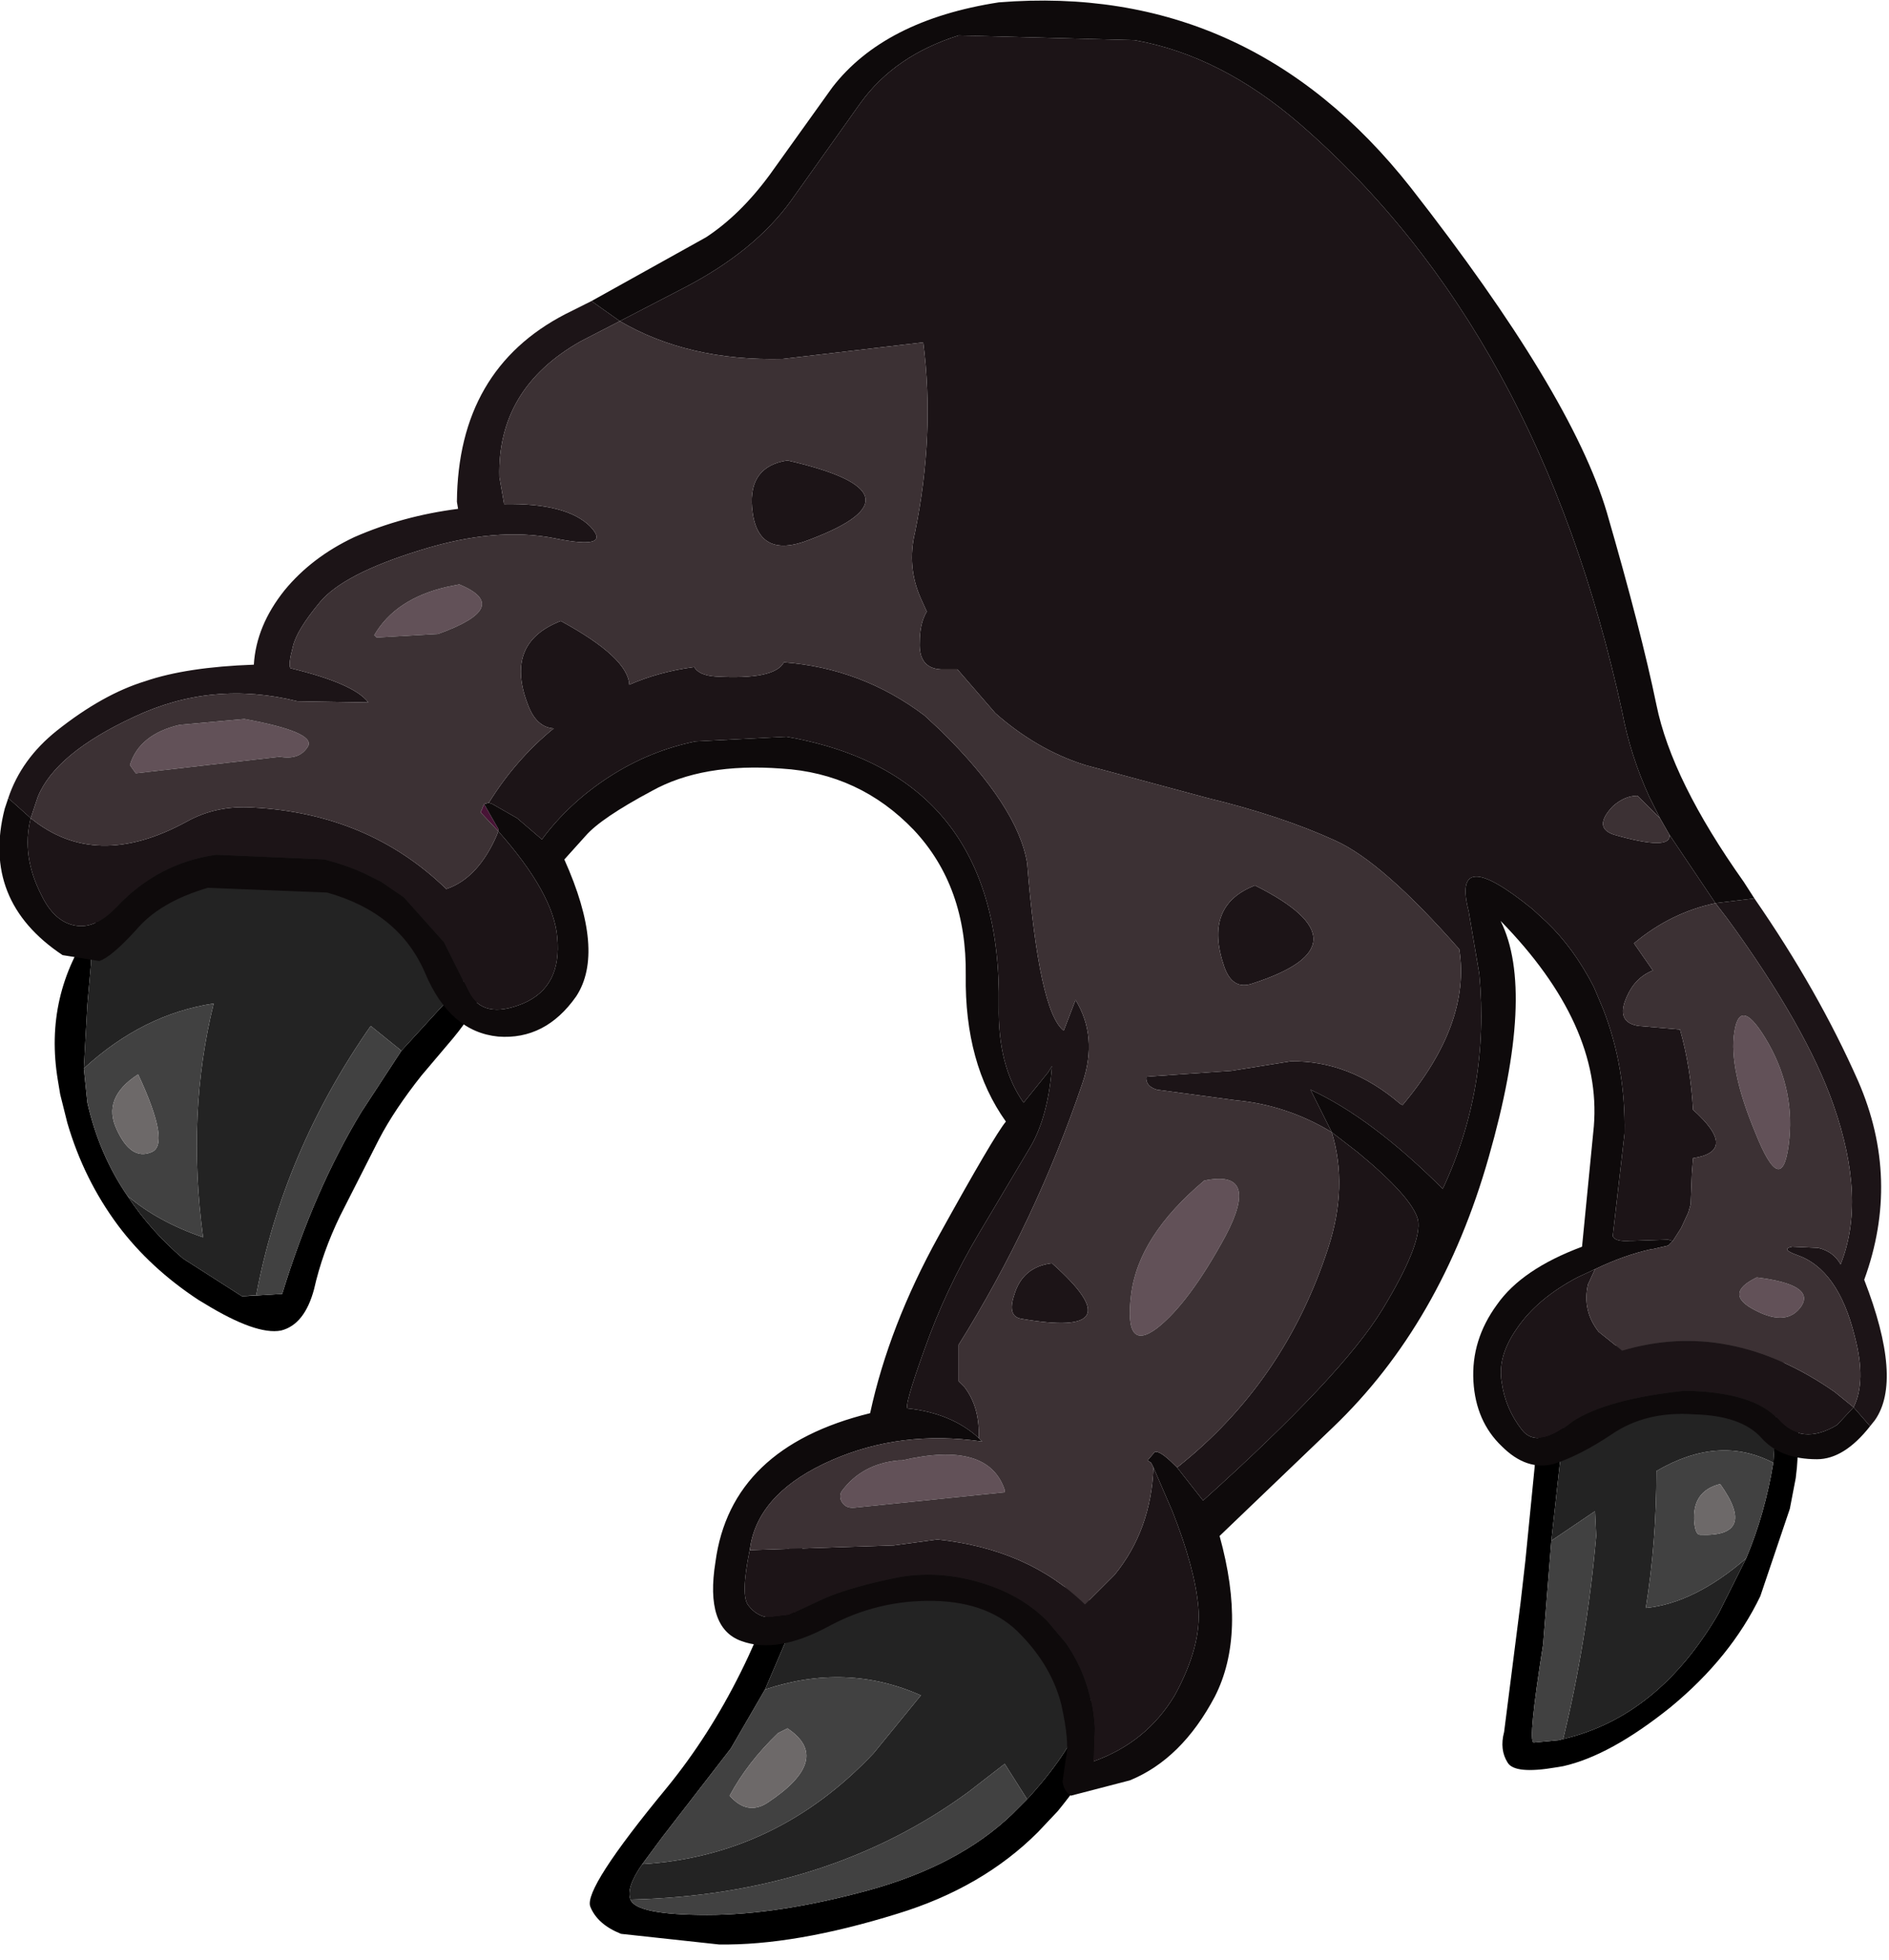 <?xml version="1.0" encoding="utf-8"?>
<svg version="1.1" id="Layer_1"
xmlns="http://www.w3.org/2000/svg"
xmlns:xlink="http://www.w3.org/1999/xlink"
xmlns:author="http://www.sothink.com"
width="80px" height="83px"
xml:space="preserve">
<g id="707" transform="matrix(1, 0, 0, 1, -0.05, 0)">
<path style="fill:#000000;fill-opacity:1" d="M17.05,44.5L19.7 41.6L20.2 41.1Q21 41.95 19 44.25L17.9 45.55Q16.75 47 16.1 48.25L14.45 51.5Q13.7 53.05 13.35 54.6Q12.95 56.1 11.95 56.35Q10.9 56.55 8.7 55.2L8.45 55.05Q6.4 53.7 5.05 51.9Q3.6 49.95 2.9 47.55L2.6 46.35L2.5 45.75Q1.9 42.15 4 39.2L4.2 38.95L4.2 39Q3.9 39.85 3.9 40.85L3.75 42.55L3.6 45.25L3.75 46.7Q4.25 48.9 5.45 50.65Q6.4 52.1 7.8 53.3L10.3 54.9L12 54.8Q13.35 50.4 15.35 47.1L17.05 44.5M33.5,69.1L32.45 71.55L31 74.05L28.1 77.8L27.25 78.95Q26.55 79.95 26.75 80.45Q27 81.1 30 81.1Q33 81.1 36.85 80.05Q40.65 79 42.9 76.85L43.55 76.2Q45.25 74.35 45.9 72.75Q46.65 70.8 47 72.25L47.05 72.95Q46.8 74.3 44.85 76.7L44 77.6Q41.65 79.95 38.05 81.05Q33.7 82.4 30.5 82.35L26.35 81.9Q25.35 81.5 25.05 80.75Q24.75 80 28.3 75.7Q31.85 71.35 33.65 64.95Q34.15 65.45 34.15 66.45L33.5 69.1M66.25,73.65Q70.3 72.7 72.85 68.3L74 66Q74.8 64.1 75.15 61.95L75.4 58.15Q75.4 57.85 75.7 57.85L76.1 59Q76.3 60.25 76.15 62.15L76.1 62.6L75.85 63.9L74.6 67.6Q73.35 70.2 70.8 72.3Q68.25 74.35 66.25 74.8L65.95 74.85Q64.2 75.15 63.9 74.65Q63.55 74.1 63.75 73.35L64.45 67.85L64.65 66.1L65.15 61.05Q65.75 59.2 66.15 59.8L66.3 60.25L65.75 65.25L65.4 69.65Q64.75 73.75 65 73.8L66.05 73.7L66.25 73.65" />
<path style="fill:#232323;fill-opacity:1" d="M9,36L14.05 35.7Q16.15 36.15 17.35 37.25L19.05 38.95L19.7 41.6L17.05 44.5L15.75 43.45Q12.05 48.75 10.9 54.85L10.3 54.9L7.8 53.3Q6.4 52.1 5.45 50.65Q6.75 51.75 8.65 52.4Q7.95 47.15 9.1 42.5Q6.1 42.95 3.6 45.25L3.75 42.55L3.9 40.85Q3.9 39.85 4.2 39Q6.25 36.75 9 36M26.75,80.45Q26.55 79.95 27.25 78.95Q32.95 78.6 37.05 74.25L39.05 71.8Q35.9 70.4 32.45 71.55L33.5 69.1L34.15 66.45L41.3 66.1Q43.15 66.4 45 67.15Q46.1 67.6 46.85 68.3Q47.65 69.05 48.05 70.1L48.05 71.35L47.85 71.85L47.8 72.1L47.05 72.95L47 72.25Q46.65 70.8 45.9 72.75Q45.25 74.35 43.55 76.2L42.6 74.7L41.05 75.9Q35.1 80.25 26.75 80.45M70.2,62.3Q70.2 65.3 69.75 68.1Q71.8 67.9 74 66L72.85 68.3Q70.3 72.7 66.25 73.65Q67.25 69.55 67.65 65.05L67.6 64L65.75 65.25L66.3 60.25L66.15 59.8L66.55 57.95L67.8 57.25L69.3 56.7Q72.2 55.9 75.3 57.45L76.15 58.2L76.1 59L75.7 57.85Q75.4 57.85 75.4 58.15L75.15 61.95Q72.85 60.75 70.2 62.3" />
<path style="fill:#414141;fill-opacity:1" d="M3.75,46.7L3.6 45.25Q6.1 42.95 9.1 42.5Q7.95 47.15 8.65 52.4Q6.75 51.75 5.45 50.65Q4.25 48.9 3.75 46.7M15.35,47.1Q13.35 50.4 12 54.8L10.3 54.9L10.9 54.85Q12.05 48.75 15.75 43.45L17.05 44.5L15.35 47.1M5.9,45.5Q4.35 46.5 5 47.85Q5.6 49.15 6.45 48.8Q7.3 48.5 5.9 45.5M41.05,75.9L42.6 74.7L43.55 76.2L42.9 76.85Q40.65 79 36.85 80.05Q33 81.1 30 81.1Q27 81.1 26.75 80.45Q35.1 80.25 41.05 75.9M39.05,71.8L37.05 74.25Q32.95 78.6 27.25 78.95L28.1 77.8L31 74.05L32.45 71.55Q35.9 70.4 39.05 71.8M33,73.4Q31.7 74.65 30.95 76.05Q31.7 76.9 32.55 76.35Q35.35 74.5 33.4 73.2L33 73.4M66.05,73.7L65 73.8Q64.75 73.75 65.4 69.65L65.75 65.25L67.6 64L67.65 65.05Q67.25 69.55 66.25 73.65L66.05 73.7M74,66Q71.8 67.9 69.75 68.1Q70.2 65.3 70.2 62.3Q72.85 60.75 75.15 61.95Q74.8 64.1 74 66M71.8,64.45Q71.85 65 72.05 65Q74.5 65.1 72.9 62.85Q71.7 63.15 71.8 64.45" />
<path style="fill:#6D6969;fill-opacity:1" d="M6.45,48.8Q5.6 49.15 5 47.85Q4.35 46.5 5.9 45.5Q7.3 48.5 6.45 48.8M33.4,73.2Q35.35 74.5 32.55 76.35Q31.7 76.9 30.95 76.05Q31.7 74.65 33 73.4L33.4 73.2M72.9,62.85Q74.5 65.1 72.05 65Q71.85 65 71.8 64.45Q71.7 63.15 72.9 62.85" />
<path style="fill:#481436;fill-opacity:1" d="M21.15,35.1L21.15 35.2L20.4 34.4L20.45 34.3L20.55 34.05L21.15 35.1" />
<path style="fill:#1C1417;fill-opacity:1" d="M0.4,33.8Q0.95 32.15 2.45 30.95Q4.4 29.4 6.2 28.85Q7.95 28.25 10.8 28.15Q10.9 26.5 12.1 25Q13.25 23.6 15.05 22.75Q17.1 21.85 19.45 21.55L19.4 21.25Q19.45 15.65 24 13.3L25.1 12.75L26.3 13.6L29 12.2Q32 10.65 33.55 8.5L36.5 4.35Q37.95 2.35 40.65 1.5L48.1 1.7Q51.75 2.35 55.1 5.25Q65.25 14.05 68.75 30.15Q69.1 32 69.9 33.75L70.35 34.65L69.4 33.7Q68.85 33.7 68.35 34.15Q67.5 35.05 68.4 35.35Q70.85 36.05 70.75 35.35L72.7 38.25L74.35 38.05Q77.05 41.95 78.75 45.8Q80.55 49.95 79 54.2Q80.65 58.45 79.45 60.15L79.25 60.4L78.55 59.6Q79.1 58.5 78.6 56.6Q77.9 53.75 76.15 53.15Q75.45 52.9 75.95 52.8L77.05 52.85Q77.7 53 78 53.55Q79.1 50.8 77.7 46.8Q76.55 43.5 73.2 38.9L72.7 38.25Q70.8 38.65 69.25 39.95L70.05 41.1Q69.3 41.4 68.95 42.2Q68.45 43.3 69.45 43.45L71.2 43.6Q71.65 45.2 71.75 47Q73.7 48.75 71.75 49.05L71.7 49.7L71.65 51L71.55 51.35L71.25 52L70.9 52.55L70.85 52.55L70.7 52.5L69.2 52.55L69.1 52.55Q68.45 52.6 68.35 52.35L68.85 48Q68.9 45.2 67.95 42.75L67.55 41.8Q66.7 40.15 65.55 39.05L64.95 38.5Q61.5 35.7 62.25 38.6L62.7 41.25Q63.15 46.1 61.15 50.35Q58.15 47.35 55.55 46.15L56.45 47.95Q54.55 46.8 52.4 46.6L49.05 46.15Q48.55 46 48.6 45.6L52.2 45.35L54.7 44.95Q57.2 44.9 59.35 46.75L59.45 46.8Q62.35 43.35 61.85 40.2Q58.6 36.5 56.6 35.6Q54.3 34.55 51.2 33.8L46 32.4Q43.95 31.75 42.2 30.2L40.6 28.35L39.9 28.35Q38.95 28.3 39 27.2Q39 26.4 39.3 25.9L39.05 25.35Q38.45 24 38.8 22.55Q39.65 18.4 39.15 14.5L33.2 15.2Q29.2 15.3 26.3 13.6L24.65 14.45Q21.1 16.45 21.2 20.2L21.4 21.35Q24.05 21.3 25.05 22.3Q26 23.3 23.55 22.8Q21.05 22.3 17.85 23.3Q14.6 24.3 13.6 25.5Q12.6 26.7 12.45 27.4Q12.25 28.15 12.35 28.3Q15.05 28.95 15.65 29.75L12.65 29.7Q9.05 28.8 5.75 30.35Q2.4 31.9 1.65 33.75L1.35 34.65Q4.1 36.9 7.95 34.8Q9.2 34.1 10.75 34.2Q15.65 34.45 18.95 37.65Q20.3 37.2 21.1 35.35L21.15 35.2Q23.5 37.85 23.65 39.7Q23.85 41.8 22.2 42.5Q20.5 43.2 19.9 42L18.85 39.9L17.15 38L16.2 37.35L15.5 37Q14.75 36.65 13.8 36.4L9.2 36.2Q6.75 36.55 5 38.4Q4.1 39.35 3.25 39.2Q2.35 39.05 1.8 37.9Q0.95 36.25 1.35 34.65L0.4 33.8M38.5,59.65Q38.3 59.65 39.2 57.15Q40.1 54.6 41.5 52.25L43.7 48.55Q44.45 47.25 44.6 45.15L44.45 45.4L43.4 46.7Q42.3 45.15 42.35 42.6Q42.5 32.8 33.35 31.2L29.5 31.4Q27.55 31.8 25.85 32.9Q24.15 34 23 35.55L21.95 34.65L20.9 34.05L20.75 34Q21.9 32.15 23.5 30.85Q22.8 30.8 22.45 29.95Q21.35 27.25 23.8 26.3Q26.65 27.85 26.7 29Q27.95 28.45 29.45 28.25Q29.65 28.6 30.35 28.65Q32.85 28.8 33.25 28.05Q36.55 28.3 39.2 30.3L39.9 30.95Q43.15 34.15 43.55 36.55Q44.05 42.85 45.1 43.65L45.6 42.35Q46.55 43.9 45.9 45.85Q43.9 51.75 40.65 56.95L40.65 58.5L40.9 58.75Q41.55 59.6 41.5 60.9Q40.35 59.85 38.5 59.65M49.7,64Q50.65 66.4 50.8 68.05Q50.95 69.7 49.8 71.8Q48.6 73.8 46.35 74.6L46.4 73.2Q46.3 71.2 45.2 69.6L44.4 68.65Q43.45 67.7 42.1 67.2Q40.05 66.45 38.1 66.8Q36.1 67.2 34.95 67.7L33.45 68.4L32.6 68.5Q32.1 68.45 31.75 68Q31.4 67.6 31.8 65.65L37.9 65.45L39.75 65.2Q43.6 65.6 46 67.95L47.25 66.7Q48.8 64.8 48.9 62.15L49.7 64M49.9,62.15Q54.45 58.55 56.3 52.85Q57.15 50.25 56.45 47.95L57.55 48.8Q59.85 50.7 60.1 51.65Q60.3 52.65 58.6 55.45Q56.9 58.25 51 63.55L49.9 62.15M53.2,37.5Q58.2 40 53.1 41.65Q52.25 41.95 51.9 40.95Q51 38.35 53.2 37.5M31.9,21.5Q31.75 19.75 33.4 19.5Q39.5 20.9 34.35 22.85Q32.1 23.75 31.9 21.5M67.3,54.4Q67.05 55.5 67.75 56.4L68.75 57.2Q73.3 55.85 77.75 58.95L78.55 59.6L77.85 60.35Q76.35 61.25 75.35 60.1Q74.3 58.95 71.4 58.9Q68.1 59.25 66.65 60.2Q65.15 61.4 64.5 60.55Q63.8 59.65 63.65 58.55Q63.45 57.45 64.3 56.25Q65.15 55 66.85 54.1L67.6 53.75L67.3 54.4M44.6,53.5Q48.2 56.7 43.3 55.85Q42.7 55.75 43 54.85Q43.35 53.65 44.6 53.5" />
<path style="fill:#0E0A0B;fill-opacity:1" d="M72.7,38.25L70.75 35.35L70.35 34.65L69.9 33.75Q69.1 32 68.75 30.15Q65.25 14.05 55.1 5.25Q51.75 2.35 48.1 1.7L40.65 1.5Q37.95 2.35 36.5 4.35L33.55 8.5Q32 10.65 29 12.2L26.3 13.6L25.1 12.75L29.95 10.05Q31.4 9.1 32.65 7.4L35.3 3.7Q37.5 0.85 42.35 0.1Q52.95 -0.75 59.8 7.95Q66.6 16.65 68.1 21.7Q69.55 26.7 70.2 29.85Q70.85 33.05 73.9 37.35L74.35 38.05L72.7 38.25M70.7,52.75L70.05 52.9L70 52.9Q68.85 53.15 67.6 53.75L66.85 54.1Q65.15 55 64.3 56.25Q63.45 57.45 63.65 58.55Q63.8 59.65 64.5 60.55Q65.15 61.4 66.65 60.2Q68.1 59.25 71.4 58.9Q74.3 58.95 75.35 60.1Q76.35 61.25 77.85 60.35L78.55 59.6L79.25 60.4Q78.15 61.8 77 61.8Q75.45 61.8 74.65 60.9Q73.8 59.95 71.8 59.9Q69.75 59.75 68.3 60.75Q66.95 61.65 65.85 62Q64.7 62.3 63.65 61.25Q62.55 60.2 62.45 58.5Q62.35 56.75 63.45 55.25Q64.5 53.75 67.05 52.8L67.55 47.7Q67.9 43.4 63.6 39Q65.1 42 63.1 49Q61.1 56.05 56.5 60.45L51.7 65.05Q52.85 69.2 51.5 71.85Q50.1 74.5 47.9 75.4L45.4 76.05Q45.1 75.85 45.05 75.45L45.2 74.4Q45.35 73.8 45 72.2Q44.6 70.6 43.3 69.25Q42 67.85 39.6 67.8Q37.2 67.75 35.1 68.9Q32.95 70.05 31.45 69.5Q29.9 68.95 30.35 66.15Q31 61.3 36.9 59.85Q37.7 56.15 39.8 52.35Q42.15 48.1 42.65 47.5Q40.9 45.05 40.95 41.3Q41 37.55 38.75 35.15Q36.45 32.75 33.15 32.55Q29.8 32.3 27.65 33.5Q25.5 34.65 24.85 35.4L23.95 36.4Q25.7 40.3 24.45 42.2Q23.15 44.05 21.15 43.9Q19.1 43.7 18.05 41.2Q16.95 38.65 13.9 37.8L8.85 37.6Q6.8 38.2 5.8 39.4Q4.75 40.55 4.25 40.7L2.7 40.45Q-0.75 38.15 0.25 34.25L0.4 33.8L1.35 34.65Q0.95 36.25 1.8 37.9Q2.35 39.05 3.25 39.2Q4.1 39.35 5 38.4Q6.75 36.55 9.2 36.2L13.8 36.4Q14.75 36.65 15.5 37L16.2 37.35L17.15 38L18.85 39.9L19.9 42Q20.5 43.2 22.2 42.5Q23.85 41.8 23.65 39.7Q23.5 37.85 21.15 35.2L21.15 35.1L20.55 34.05L20.75 34L20.9 34.05L21.95 34.65L23 35.55Q24.15 34 25.85 32.9Q27.55 31.8 29.5 31.4L33.35 31.2Q42.5 32.8 42.35 42.6Q42.3 45.15 43.4 46.7L44.45 45.4L44.6 45.15Q44.45 47.25 43.7 48.55L41.5 52.25Q40.1 54.6 39.2 57.15Q38.3 59.65 38.5 59.65Q40.35 59.85 41.5 60.9L41.65 61.05Q38.2 60.55 35.25 61.85Q32.3 63.15 31.85 65.35L31.8 65.65Q31.4 67.6 31.75 68Q32.1 68.45 32.6 68.5L33.45 68.4L34.95 67.7Q36.1 67.2 38.1 66.8Q40.05 66.45 42.1 67.2Q43.45 67.7 44.4 68.65L45.2 69.6Q46.3 71.2 46.4 73.2L46.35 74.6Q48.6 73.8 49.8 71.8Q50.95 69.7 50.8 68.05Q50.65 66.4 49.7 64L48.9 62.15L48.8 61.95L48.65 61.85L48.95 61.5Q49.15 61.4 49.8 62.05L49.9 62.15L51 63.55Q56.9 58.25 58.6 55.45Q60.3 52.65 60.1 51.65Q59.85 50.7 57.55 48.8L56.45 47.95L55.55 46.15Q58.15 47.35 61.15 50.35Q63.15 46.1 62.7 41.25L62.25 38.6Q61.5 35.7 64.95 38.5L65.55 39.05Q66.7 40.15 67.55 41.8L67.95 42.75Q68.9 45.2 68.85 48L68.35 52.35Q68.45 52.6 69.1 52.55L69.2 52.55L70.7 52.5L70.85 52.55L70.9 52.55L70.7 52.75" />
<path style="fill:#625158;fill-opacity:1" d="M75.8,48.5Q75.5 50.75 74.4 48Q73.25 45.25 73.5 43.7Q73.75 42.1 74.95 44.2Q76.1 46.25 75.8 48.5M19.5,24.75Q21.8 25.7 18.6 26.85L16 27L15.9 26.9Q16.8 25.35 19 24.85L19.5 24.75M11.9,32.05L5.8 32.75L5.55 32.4Q5.95 31.1 7.65 30.7L10.4 30.45Q13.4 31 13.1 31.6Q12.75 32.2 11.9 32.05M38.25,61.85Q41.9 61 42.6 63.1L42.6 63.2L36.25 63.85Q35.8 63.9 35.65 63.5Q35.6 63.3 35.7 63.15Q36.55 62 38.1 61.85L38.25 61.85M74.45,54.1Q76.9 54.4 76.35 55.3Q75.75 56.2 74.4 55.5Q73 54.8 74.45 54.1M51.95,52.35Q50.4 55.2 49.05 56.25Q47.65 57.3 47.95 54.85Q48.25 52.35 51.05 50Q53.45 49.5 51.95 52.35" />
<path style="fill:#3C3134;fill-opacity:1" d="M70.35,34.65L70.75 35.35Q70.85 36.05 68.4 35.35Q67.5 35.05 68.35 34.15Q68.85 33.7 69.4 33.7L70.35 34.65M20.55,34.05L20.45 34.3L20.4 34.4L21.15 35.2L21.1 35.35Q20.3 37.2 18.95 37.65Q15.65 34.45 10.75 34.2Q9.2 34.1 7.95 34.8Q4.1 36.9 1.35 34.65L1.65 33.75Q2.4 31.9 5.75 30.35Q9.05 28.8 12.65 29.7L15.65 29.75Q15.05 28.95 12.35 28.3Q12.25 28.15 12.45 27.4Q12.6 26.7 13.6 25.5Q14.6 24.3 17.85 23.3Q21.05 22.3 23.55 22.8Q26 23.3 25.05 22.3Q24.05 21.3 21.4 21.35L21.2 20.2Q21.1 16.45 24.65 14.45L26.3 13.6Q29.2 15.3 33.2 15.2L39.15 14.5Q39.65 18.4 38.8 22.55Q38.45 24 39.05 25.35L39.3 25.9Q39 26.4 39 27.2Q38.95 28.3 39.9 28.35L40.6 28.35L42.2 30.2Q43.95 31.75 46 32.4L51.2 33.8Q54.3 34.55 56.6 35.6Q58.6 36.5 61.85 40.2Q62.35 43.35 59.45 46.8L59.35 46.75Q57.2 44.9 54.7 44.95L52.2 45.35L48.6 45.6Q48.55 46 49.05 46.15L52.4 46.6Q54.55 46.8 56.45 47.95Q57.15 50.25 56.3 52.85Q54.45 58.55 49.9 62.15L49.8 62.05Q49.15 61.4 48.95 61.5L48.65 61.85L48.8 61.95L48.9 62.15Q48.8 64.8 47.25 66.7L46 67.95Q43.6 65.6 39.75 65.2L37.9 65.45L31.8 65.65L31.85 65.35Q32.3 63.15 35.25 61.85Q38.2 60.55 41.65 61.05L41.5 60.9Q41.55 59.6 40.9 58.75L40.65 58.5L40.65 56.95Q43.9 51.75 45.9 45.85Q46.55 43.9 45.6 42.35L45.1 43.65Q44.05 42.85 43.55 36.55Q43.15 34.15 39.9 30.95L39.2 30.3Q36.55 28.3 33.25 28.05Q32.85 28.8 30.35 28.65Q29.65 28.6 29.45 28.25Q27.95 28.45 26.7 29Q26.65 27.85 23.8 26.3Q21.35 27.25 22.45 29.95Q22.8 30.8 23.5 30.85Q21.9 32.15 20.75 34L20.55 34.05M70.9,52.55L71.25 52L71.55 51.35L71.65 51L71.7 49.7L71.75 49.05Q73.7 48.75 71.75 47Q71.65 45.2 71.2 43.6L69.45 43.45Q68.45 43.3 68.95 42.2Q69.3 41.4 70.05 41.1L69.25 39.95Q70.8 38.65 72.7 38.25L73.2 38.9Q76.55 43.5 77.7 46.8Q79.1 50.8 78 53.55Q77.7 53 77.05 52.85L75.95 52.8Q75.45 52.9 76.15 53.15Q77.9 53.75 78.6 56.6Q79.1 58.5 78.55 59.6L77.75 58.95Q73.3 55.85 68.75 57.2L67.75 56.4Q67.05 55.5 67.3 54.4L67.6 53.75Q68.85 53.15 70 52.9L70.05 52.9L70.7 52.75L70.9 52.55M51.9,40.95Q52.25 41.95 53.1 41.65Q58.2 40 53.2 37.5Q51 38.35 51.9 40.95M74.95,44.2Q73.75 42.1 73.5 43.7Q73.25 45.25 74.4 48Q75.5 50.75 75.8 48.5Q76.1 46.25 74.95 44.2M34.35,22.85Q39.5 20.9 33.4 19.5Q31.75 19.75 31.9 21.5Q32.1 23.75 34.35 22.85M19,24.85Q16.8 25.35 15.9 26.9L16 27L18.6 26.85Q21.8 25.7 19.5 24.75L19 24.85M13.1,31.6Q13.4 31 10.4 30.45L7.65 30.7Q5.95 31.1 5.55 32.4L5.8 32.75L11.9 32.05Q12.75 32.2 13.1 31.6M38.1,61.85Q36.55 62 35.7 63.15Q35.6 63.3 35.65 63.5Q35.8 63.9 36.25 63.85L42.6 63.2L42.6 63.1Q41.9 61 38.25 61.85L38.1 61.85M74.4,55.5Q75.75 56.2 76.35 55.3Q76.9 54.4 74.45 54.1Q73 54.8 74.4 55.5M51.05,50Q48.25 52.35 47.95 54.85Q47.65 57.3 49.05 56.25Q50.4 55.2 51.95 52.35Q53.45 49.5 51.05 50M43,54.85Q42.7 55.75 43.3 55.85Q48.2 56.7 44.6 53.5Q43.35 53.65 43 54.85" />
</g>
</svg>
